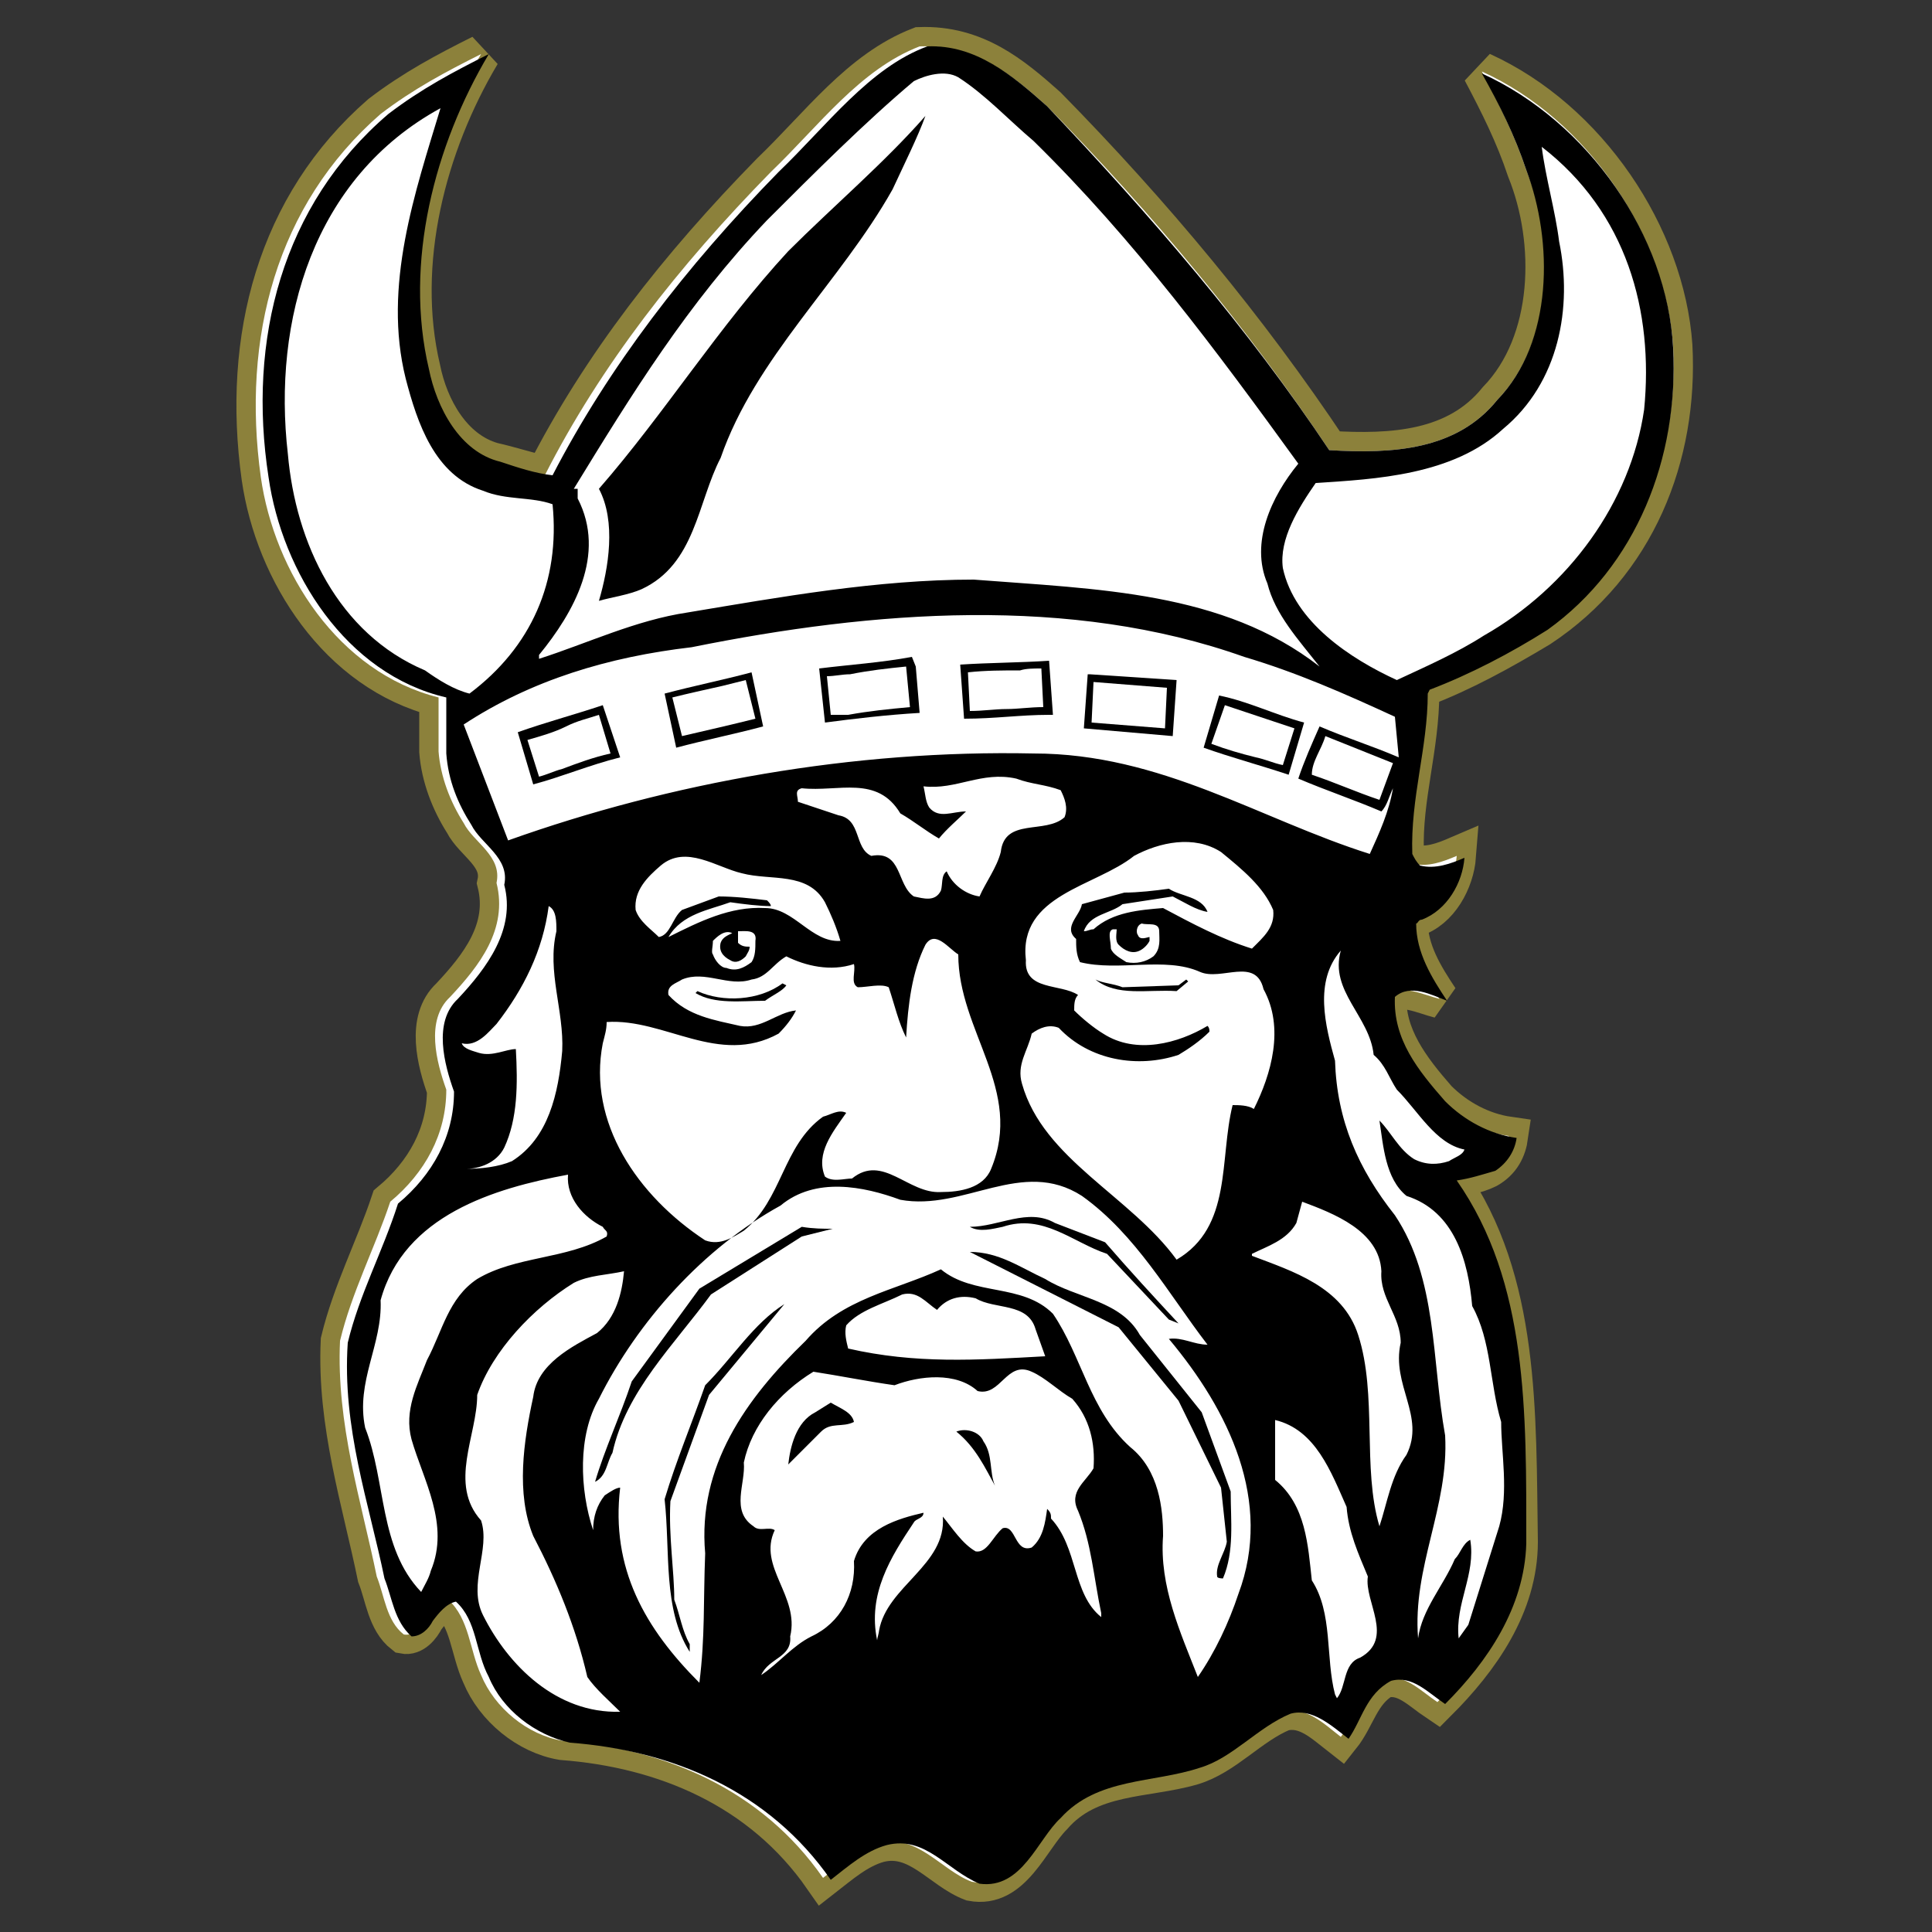 <?xml version="1.0" encoding="utf-8"?>
<!-- Generator: Adobe Illustrator 18.1.1, SVG Export Plug-In . SVG Version: 6.00 Build 0)  -->
<!DOCTYPE svg PUBLIC "-//W3C//DTD SVG 1.1//EN" "http://www.w3.org/Graphics/SVG/1.1/DTD/svg11.dtd">
<svg version="1.1" xmlns="http://www.w3.org/2000/svg" xmlns:xlink="http://www.w3.org/1999/xlink" x="0px" y="0px"
	 viewBox="0 0 100 100" enable-background="new 0 0 100 100" xml:space="preserve">
<rect x="0" y="0" width="100" height="100" fill="#333333" stroke="none"/>
<g id="AREA_3">
	<path fill="none" stroke="#8C813B" stroke-width="2" stroke-linecap="square" stroke-miterlimit="2" d="M54.2,5.5
		c5.5,5.6,10.4,11.5,14.6,17.8c3.3,0.2,6.6,0,8.7-2.6c2.9-3,3-8.2,1.5-11.9c-0.6-1.8-1.4-3.4-2.3-5.1c5.5,2.5,9.5,8.5,9.9,14.2
		c0.3,5.7-1.9,11.3-6.9,14.6c-2,1.2-4,2.3-6.1,3.1l-0.1,0.2c0,2.9-0.9,5.5-0.8,8.3c0.1,0.2,0.2,0.4,0.4,0.6c0.8,0.2,1.6-0.1,2.3-0.4
		c-0.1,1.3-0.9,2.8-2.2,3.2c-0.1-0.1-0.2,0.1-0.3,0.2c0,1.5,0.8,2.8,1.6,4c-0.8-0.2-2-0.8-2.7-0.2c-0.1,2.1,1.2,3.8,2.6,5.4
		c1,1,2.3,1.7,3.7,1.9c-0.1,0.7-0.4,1.3-1.1,1.7c-0.6,0.3-1.3,0.4-2,0.5c3.7,5.3,3.5,12.1,3.6,18.8c0,3.3-2,6.1-4.2,8.3
		c-0.9-0.6-1.7-1.5-2.8-1.2c-1.2,0.7-1.4,2-2.2,3c-0.9-0.7-1.8-1.6-3-1.3c-1.7,0.7-3,2.3-4.7,2.8c-2.4,0.7-5.3,0.4-7.2,2.6
		c-1.2,1.2-2.1,3.8-4.2,3.4c-1.6-0.6-2.8-2.5-4.8-2c-1.1,0.3-2,1.1-2.9,1.8c-3.2-4.6-8.2-6.7-13.5-7.1c-1.8-0.3-3.5-1.7-4.2-3.4
		c-0.6-1.3-0.6-2.9-1.7-3.9c-0.5,0.1-0.9,0.6-1.2,1c-0.2,0.4-0.6,0.9-1.1,0.8c-0.9-0.7-1-2-1.4-3c-0.8-3.9-2.1-7.9-1.9-12.2
		c0.6-2.5,1.8-4.8,2.6-7.2c1.8-1.5,2.9-3.5,2.9-5.8c-0.5-1.4-1.1-3.6,0.2-4.8c1.5-1.6,3-3.5,2.4-5.9c0.3-1.4-1.2-2.1-1.7-3.1
		c-0.7-1.1-1.2-2.4-1.3-3.7v-2.8c-5.2-1.3-8.5-6.5-9.2-11.4c-1-7.2,0.8-14.1,6.2-18.8c1.7-1.3,3.4-2.2,5.2-3.1
		c-2.8,4.7-4.4,10.8-3.1,16.3c0.4,2,1.6,4.2,3.7,4.8c0.9,0.2,1.8,0.5,2.7,0.7c2.9-5.7,6.9-10.8,11.7-15.7c2.5-2.4,4.6-5.3,7.7-6.5
		C50.5,2.3,52.4,3.9,54.2,5.5L54.2,5.5z"/>
</g>
<g id="AREA_2">
	<path fill="#FFFFFF" d="M54.2,5.5c5.5,5.6,10.4,11.5,14.6,17.8c3.3,0.2,6.6,0,8.7-2.6c2.9-3,3-8.2,1.5-11.9
		c-0.6-1.8-1.4-3.4-2.3-5.1c5.5,2.5,9.5,8.5,9.9,14.2c0.3,5.7-1.9,11.3-6.9,14.6c-2,1.2-4,2.3-6.1,3.1l-0.1,0.2
		c0,2.9-0.9,5.5-0.8,8.3c0.1,0.2,0.2,0.4,0.4,0.6c0.8,0.2,1.6-0.1,2.3-0.4c-0.1,1.3-0.9,2.8-2.2,3.2c-0.1-0.1-0.2,0.1-0.3,0.2
		c0,1.5,0.8,2.8,1.6,4c-0.8-0.2-2-0.8-2.7-0.2c-0.1,2.1,1.2,3.8,2.6,5.4c1,1,2.3,1.7,3.7,1.9c-0.1,0.7-0.4,1.3-1.1,1.7
		c-0.6,0.3-1.3,0.4-2,0.5c3.7,5.3,3.5,12.1,3.6,18.8c0,3.3-2,6.1-4.2,8.3c-0.9-0.6-1.7-1.5-2.8-1.2c-1.2,0.7-1.4,2-2.2,3
		c-0.9-0.7-1.8-1.6-3-1.3c-1.7,0.7-3,2.3-4.7,2.8c-2.4,0.7-5.3,0.4-7.2,2.6c-1.2,1.2-2.1,3.8-4.2,3.4c-1.6-0.6-2.8-2.5-4.8-2
		c-1.1,0.3-2,1.1-2.9,1.8c-3.2-4.6-8.2-6.7-13.5-7.1c-1.8-0.3-3.5-1.7-4.2-3.4c-0.6-1.3-0.6-2.9-1.7-3.9c-0.5,0.1-0.9,0.6-1.2,1
		c-0.2,0.4-0.6,0.9-1.1,0.8c-0.9-0.7-1-2-1.4-3c-0.8-3.9-2.1-7.9-1.9-12.2c0.6-2.5,1.8-4.8,2.6-7.2c1.8-1.5,2.9-3.5,2.9-5.8
		c-0.5-1.4-1.1-3.6,0.2-4.8c1.5-1.6,3-3.5,2.4-5.9c0.3-1.4-1.2-2.1-1.7-3.1c-0.7-1.1-1.2-2.4-1.3-3.7v-2.8
		c-5.2-1.3-8.5-6.5-9.2-11.4c-1-7.2,0.8-14.1,6.2-18.8c1.7-1.3,3.4-2.2,5.2-3.1c-2.8,4.7-4.4,10.8-3.1,16.3c0.4,2,1.6,4.2,3.7,4.8
		c0.9,0.2,1.8,0.5,2.7,0.7c2.9-5.7,6.9-10.8,11.7-15.7c2.5-2.4,4.6-5.3,7.7-6.5C50.5,2.3,52.4,3.9,54.2,5.5L54.2,5.5z"/>
</g>
<g id="AREA_1">
	<g id="DETAIL_1_">
		<path d="M86.6,18c-0.3-5.8-4.4-11.7-9.9-14.2C77.6,5.4,78.4,7,79,8.8c1.4,3.7,1.4,8.9-1.5,11.9c-2.1,2.6-5.4,2.8-8.7,2.6
			C64.6,17,59.6,11.2,54.2,5.5c-1.8-1.6-3.7-3.2-6.2-3.1c-3,1.1-5.2,4.1-7.7,6.5c-4.8,4.9-8.8,10.1-11.7,15.7
			c-0.9-0.1-1.8-0.4-2.7-0.7c-2.1-0.5-3.3-2.8-3.7-4.8c-1.3-5.5,0.3-11.6,3.1-16.3c-1.8,0.9-3.5,1.8-5.2,3.1
			c-5.5,4.7-7.3,11.7-6.2,18.8c0.7,4.9,4,10.2,9.2,11.4V39c0.1,1.4,0.6,2.6,1.3,3.7c0.5,1,2,1.7,1.7,3.1c0.6,2.3-0.9,4.3-2.4,5.9
			c-1.3,1.2-0.7,3.4-0.2,4.8c0,2.3-1.1,4.3-2.9,5.8c-0.8,2.5-2,4.7-2.6,7.2c-0.3,4.4,1.1,8.3,1.9,12.2c0.4,1,0.5,2.2,1.4,3
			c0.5,0,0.9-0.4,1.1-0.8c0.3-0.4,0.7-0.9,1.2-1c1.1,1,1,2.6,1.7,3.9c0.7,1.7,2.4,3,4.2,3.4c5.3,0.4,10.3,2.5,13.5,7.1
			c0.9-0.7,1.8-1.5,2.9-1.8c2-0.5,3.1,1.3,4.8,2c2.2,0.3,3-2.3,4.2-3.4c1.9-2.1,4.8-1.8,7.2-2.6c1.7-0.5,3-2.1,4.7-2.8
			c1.1-0.3,2.1,0.6,3,1.3c0.7-1,0.9-2.3,2.2-3c1.1-0.3,1.9,0.6,2.8,1.2c2.2-2.2,4.1-5,4.2-8.3c0-6.8,0.1-13.5-3.6-18.8
			c0.7-0.1,1.3-0.3,2-0.5c0.6-0.4,1-1,1.1-1.7c-1.4-0.2-2.7-0.9-3.7-1.9c-1.4-1.6-2.7-3.2-2.6-5.4c0.8-0.7,1.9-0.1,2.7,0.2
			c-0.8-1.2-1.6-2.5-1.6-4c0.1,0,0.1-0.2,0.3-0.2c1.3-0.5,2.1-1.9,2.2-3.2c-0.7,0.3-1.5,0.6-2.3,0.4c-0.2-0.2-0.3-0.4-0.4-0.6
			c-0.1-2.9,0.8-5.5,0.8-8.3l0.1-0.2c2.1-0.8,4.2-1.9,6.1-3.1C84.7,29.3,86.9,23.7,86.6,18z M29.7,25.3c3-4.9,5.9-9.6,10-13.9
			c2.4-2.4,5.1-5.1,7.6-7.2c0.6-0.3,1.6-0.6,2.3-0.2c1.4,0.9,2.6,2.2,3.9,3.3c5.2,5.1,9.5,10.9,13.7,16.7c-1.4,1.7-2.5,4.1-1.6,6.2
			c0.4,1.6,1.6,2.9,2.7,4.3c-5-3.9-11.5-4-17.9-4.5c-5,0-10,0.9-14.8,1.7c-2.7,0.4-5.2,1.6-7.7,2.4v-0.2c1.8-2.2,3.5-5.2,2-8.1V25.3
			z M22,34.7c-4.5-1.9-6.7-6.6-7.1-11.2c-0.8-6.9,1.3-14.3,7.9-17.9c-1.3,4.3-3,9.2-1.8,14c0.6,2.3,1.5,5,4,5.8
			c1.2,0.5,2.5,0.3,3.6,0.7c0.4,4-1.1,7.4-4.3,9.8C23.5,35.7,22.7,35.2,22,34.7z M25.7,53c1.4-1.8,2.4-3.8,2.7-6.1
			c0.4,0.2,0.4,0.8,0.4,1.3c-0.5,2.1,0.4,4.1,0.3,6.2c-0.2,2.2-0.7,4.5-2.6,5.7c-0.7,0.3-1.6,0.4-2.4,0.4c0.7,0,1.6-0.3,2-1.1
			c0.7-1.5,0.7-3.3,0.6-5.1c-0.5,0-1.2,0.4-1.9,0.2c-0.3-0.1-0.8-0.2-0.9-0.5C24.7,54.2,25.3,53.4,25.7,53z M22.1,70.4
			c-0.5,1.3-1.2,2.6-0.8,4.1c0.6,2.1,2,4.4,1,6.8c-0.1,0.4-0.3,0.7-0.5,1.1c-2.2-2.3-1.8-5.7-2.9-8.5c-0.5-2.4,0.9-4.3,0.8-6.6
			c1.2-4.4,5.9-5.8,9.7-6.5c-0.1,1.2,0.8,2.2,1.8,2.7c0.1,0.2,0.3,0.2,0.2,0.5c-2.1,1.2-4.7,1-6.7,2.2
			C23.2,67.2,22.9,68.9,22.1,70.4z M48.1,41.8c-0.2-0.3-0.2-0.7-0.3-1.1c1.7,0.2,3-0.8,4.8-0.4c0.8,0.3,1.5,0.3,2.3,0.6
			c0.2,0.4,0.4,0.9,0.2,1.4c-1,0.9-3.1,0-3.3,1.8c-0.2,0.8-0.8,1.6-1.1,2.3c-0.7-0.1-1.4-0.6-1.7-1.3c-0.3,0.2-0.2,0.7-0.3,1
			c-0.3,0.6-0.9,0.4-1.4,0.3c-0.9-0.6-0.6-2.4-2.2-2.1c-0.9-0.4-0.5-1.9-1.7-2.1l-2.1-0.7c0-0.3-0.2-0.6,0.2-0.7
			c1.9,0.2,3.9-0.7,5.1,1.3c0.7,0.4,1.3,0.9,2,1.3c0.4-0.5,1-1,1.4-1.4C49.3,42,48.6,42.4,48.1,41.8z M57.6,48.1c0.1,0,0.1,0,0.2,0
			c0,0.2-0.1,0.6,0.1,0.8c0.3,0.3,0.7,0.5,1.1,0.3c0.2-0.1,0.4-0.3,0.5-0.5v-0.2c-0.1,0-0.5,0.2-0.6-0.1c-0.1-0.1-0.1-0.5,0.2-0.6
			c0.3,0.1,0.9-0.1,0.9,0.4c0,0.4,0.1,0.9-0.3,1.3c-0.4,0.3-0.9,0.4-1.4,0.3c-0.3-0.2-0.7-0.4-0.8-0.7
			C57.5,48.7,57.3,48.2,57.6,48.1z M56.6,48.1c-0.2,0-0.3,0.1-0.5,0.1c0.3-0.9,1.4-0.9,2-1.4l2.6-0.4c0.6,0.3,1.2,0.7,1.8,0.8
			c-0.3-0.8-1.4-0.8-2-1.2c-0.7,0.1-1.6,0.2-2.3,0.2L56,46.8c-0.1,0.6-1,1.2-0.3,1.8c0,0.4,0,0.8,0.2,1.2c2,0.5,4.4-0.3,6.2,0.5
			c1.1,0.5,2.9-0.8,3.3,0.9c1.1,2,0.4,4.4-0.5,6.2c-0.3-0.2-0.8-0.2-1.1-0.2c-0.7,2.8,0,6.3-2.9,8c-2.4-3.3-6.9-5.2-8-9.1
			c-0.3-1,0.3-1.7,0.5-2.6c0.4-0.3,0.9-0.5,1.4-0.3c1.6,1.7,4.1,2.1,6.2,1.4c0.5-0.3,1.1-0.7,1.6-1.2c0-0.1,0-0.2-0.1-0.3
			c-1.5,0.9-3.7,1.5-5.4,0.4c-0.5-0.3-1.1-0.8-1.5-1.2c0-0.3,0-0.6,0.2-0.8c-0.9-0.6-2.8-0.2-2.7-1.8c-0.4-3.4,3.6-3.8,5.6-5.4
			c1.3-0.7,3.1-1.1,4.5-0.2c1.1,0.9,2.2,1.8,2.7,3c0.1,0.9-0.5,1.4-1.1,2c-1.6-0.5-3.1-1.3-4.6-2.1C59,47.1,57.6,47.2,56.6,48.1z
			 M42.7,46.7c0.3,0.6,0.6,1.3,0.8,2c-1.5,0.1-2.4-1.7-3.9-1.7c-1.8-0.1-3.4,0.7-5,1.5c0.7-1.2,2.1-1.4,3.2-1.8
			c0.7,0.1,1.5,0.2,2.1,0.2c0-0.1-0.1-0.2-0.2-0.3c-0.8-0.1-1.7-0.2-2.5-0.2l-1.9,0.7c-0.5,0.4-0.6,1.3-1.2,1.4
			c-0.4-0.4-1-0.8-1.2-1.4c-0.1-1,0.6-1.7,1.3-2.3c1.3-1.1,2.9,0.1,4.2,0.4C39.9,45.6,41.8,45.1,42.7,46.7z M36.9,48.7
			c0.2-0.2,0.6-0.6,1-0.4c-0.2,0.1-0.5,0.2-0.6,0.5c-0.1,0.4,0.1,0.7,0.5,0.9c0.3,0.2,0.6,0,0.8-0.2c0.1-0.2,0.2-0.3,0.2-0.5
			c-0.2,0-0.4,0-0.6-0.2l0-0.6c0.4,0,1-0.1,0.9,0.5c0,0.4,0,0.8-0.2,1.1c-0.4,0.3-0.8,0.5-1.3,0.3c-0.3,0-0.6-0.4-0.7-0.7
			C36.8,49.3,36.9,49,36.9,48.7z M40.3,53.5c0.4-0.4,0.7-0.8,0.9-1.2c-1,0.1-1.8,1-2.9,0.8c-1.3-0.3-2.7-0.5-3.7-1.6
			c-0.1-0.5,0.4-0.6,0.7-0.8c1.2-0.5,2.4,0.4,3.6,0c0.8-0.1,1.1-0.8,1.8-1.2c1,0.5,2.3,0.8,3.5,0.4c0.1,0.4-0.2,1,0.2,1.2
			c0.5,0,1.2-0.2,1.6,0c0.3,0.9,0.5,1.8,0.9,2.6c0.1-1.7,0.3-3.4,1-4.8c0.5-0.8,1.2,0.2,1.7,0.5c0,4,3.4,7,1.7,11.1
			c-0.4,1-1.6,1.2-2.6,1.2c-1.7,0.1-3-2-4.6-0.7c-0.4,0-1,0.2-1.4-0.1c-0.5-1.2,0.4-2.3,1.1-3.3c-0.4-0.2-0.8,0.1-1.2,0.2
			c-2.1,1.5-2.1,4.3-4.1,5.9c-0.5,0.3-1.2,0.8-2,0.5c-3.5-2.3-6.1-6.1-5.3-10.2c0.1-0.4,0.2-0.7,0.2-1.1
			C34.4,52.7,37.2,55.2,40.3,53.5z M25,83.6c-0.8-1.6,0.4-3.4-0.1-4.9c-1.7-1.9-0.2-4.4-0.2-6.5c0.8-2.3,2.9-4.5,5-5.8
			c0.8-0.4,1.7-0.4,2.6-0.6c-0.1,1.1-0.4,2.4-1.4,3.2c-1.3,0.7-3.1,1.6-3.3,3.3c-0.5,2.3-0.9,5,0,7.2c1.2,2.3,2.2,4.7,2.8,7.3
			c0.4,0.6,1.2,1.3,1.7,1.8C28.8,88.7,26.3,86.2,25,83.6z M57,83.7c-1.5-1.2-1.2-3.6-2.6-5.1c0-0.2,0-0.3-0.2-0.5
			c-0.1,0.7-0.2,1.5-0.8,2c-0.9,0.3-0.8-1.2-1.5-1c-0.5,0.4-0.8,1.3-1.4,1.2c-0.7-0.4-1.2-1.2-1.7-1.8c0.2,2.5-2.9,3.6-3.3,5.9
			c0,0.1-0.1,0.4-0.1,0.5c-0.5-2.4,0.7-4.3,1.9-6.1c0.1-0.2,0.5-0.2,0.5-0.5c-1.3,0.3-3.1,0.8-3.6,2.5c0.1,1.7-0.7,3.2-2.2,3.9
			c-1,0.5-1.7,1.4-2.6,2c0.4-0.9,1.6-0.9,1.5-2c0.5-2.1-1.7-3.6-0.8-5.5c-0.3-0.2-0.8,0.1-1.1-0.2c-1.2-0.8-0.4-2.2-0.5-3.3
			c0.4-1.9,1.8-3.6,3.6-4.7c1.3,0.2,2.8,0.5,4.2,0.7c1.3-0.5,3.2-0.7,4.3,0.3c1.2,0.3,1.5-1.6,2.8-1c0.7,0.3,1.4,1,2.1,1.4
			c0.9,1,1.2,2.3,1.1,3.6c-0.4,0.7-1.3,1.2-0.8,2.2c0.7,1.7,0.8,3.4,1.2,5.3L57,83.7z M43.8,68.6c0.7-0.8,1.9-1.1,2.9-1.6
			c0.8-0.2,1.2,0.4,1.8,0.8c0.5-0.6,1.2-0.8,2-0.6c1,0.6,2.7,0.2,3.1,1.6l0.5,1.4c-3.6,0.2-6.7,0.4-10.2-0.4
			C43.8,69.4,43.7,69,43.8,68.6z M64.1,82.5c-0.5,1.5-1.2,3-2.1,4.3c-0.9-2.3-2-4.7-1.8-7.3c0-1.4-0.2-3.4-1.7-4.6
			c-2.1-1.9-2.5-4.7-4-6.9c-1.6-1.6-4.1-0.9-5.8-2.3c-2.4,1.1-5.1,1.5-7,3.7c-3.1,3-5.6,6.5-5.2,11c-0.1,2.5,0,4.3-0.3,6.7
			c-2.8-2.8-4.6-5.9-4.1-10.1c-0.2,0-0.5,0.2-0.8,0.4c-0.4,0.5-0.6,1.1-0.6,1.8c-0.7-2.1-0.8-4.9,0.3-6.8c2-4,5.4-7.8,9.4-10
			c1.8-1.5,4.3-1,6.2-0.3c3.3,0.6,6.3-2.2,9.4-0.2c2.8,2,4.5,5.1,6.5,7.7c-0.7,0-1.3-0.4-2-0.3C63.6,73,65.9,77.7,64.1,82.5z
			 M70.4,85.8c-0.9,0.3-0.7,1.5-1.2,2.1l-0.1-0.2c-0.5-1.9-0.1-4.2-1.2-5.9c-0.2-1.8-0.3-3.9-1.9-5.2l0-3.1c2.1,0.5,2.9,2.7,3.7,4.5
			c0.1,1.3,0.6,2.4,1.1,3.6C70.6,82.9,72.2,84.8,70.4,85.8z M72.8,75.3c-0.8,1.1-1,2.5-1.4,3.7c-0.9-3-0.1-6.8-1.1-9.9
			c-0.8-2.5-3.4-3.3-5.5-4.1v-0.1c0.8-0.4,1.8-0.7,2.3-1.6l0.3-1.1c1.6,0.6,4,1.5,4.1,3.6c-0.1,1.4,1,2.3,1,3.7
			C72,71.7,73.8,73.3,72.8,75.3z M72.3,56.4c1.1,1.1,2,2.8,3.5,3.1c-0.1,0.3-0.5,0.4-0.8,0.6c-0.6,0.2-1.2,0.2-1.8-0.1
			c-0.8-0.5-1.2-1.4-1.8-2c0.2,1.3,0.3,3,1.4,3.9c2.5,0.8,3.2,3.4,3.4,5.7c1,1.8,0.9,4,1.5,6c0,1.6,0.4,3.6-0.1,5.4L76,84.1
			l-0.5,0.7c-0.2-1.8,0.9-3.3,0.6-5.1c-0.4,0.2-0.5,0.7-0.8,1c-0.6,1.4-1.7,2.6-1.9,4.1c-0.3-3.7,1.6-6.8,1.4-10.5
			c-0.7-3.9-0.4-8.1-2.6-11.4c-1.9-2.4-3-4.9-3.1-8c-0.5-1.8-1.1-4.1,0.3-5.7c-0.6,2.1,1.5,3.4,1.7,5.4
			C71.7,55.1,71.9,55.8,72.3,56.4z M68.3,37.6c-0.4,0.9-0.8,1.8-1.1,2.7c1.4,0.6,2.9,1.1,4.3,1.7c0.3-0.3,0.4-0.8,0.6-1.2
			c-0.2,1.2-0.7,2.3-1.2,3.4C65.2,42.4,60.1,39,53.5,39c-9.3-0.2-18.8,1.5-27.2,4.5l-2.3-6c3.5-2.3,7.5-3.5,11.8-4
			c9.4-1.9,19.6-2.7,28.6,0.5c2.7,0.8,5.2,1.9,7.8,3.1l0.2,2.1C71,38.6,69.7,38.2,68.3,37.6z M72.1,39.5l-0.7,1.9
			c-1.2-0.4-2.3-0.9-3.5-1.3c0-0.7,0.5-1.3,0.7-2L72.1,39.5z M85.1,21.2c-0.7,4.8-3.9,9.2-8.3,11.7c-1.4,0.9-3,1.6-4.5,2.3
			c-2.4-1.1-5.3-3-5.9-5.8c-0.2-1.5,0.8-3.1,1.7-4.4c3.1-0.2,7.1-0.4,9.7-2.8c2.9-2.4,3.6-6.3,2.9-9.7c-0.2-1.6-0.7-3.3-0.9-4.9
			C84.2,11,85.6,16.1,85.1,21.2z"/>
		<g>
			<path d="M44.2,73.6c-0.6,0.3-1.2,0-1.7,0.5l-1.7,1.7c0.1-0.9,0.4-2.2,1.4-2.7l0.8-0.5C43.5,72.9,44.1,73.1,44.2,73.6L44.2,73.6z"
				/>
			<path d="M50.9,74.6c0.5,0.7,0.3,1.6,0.6,2.3c-0.5-0.9-1-2-2-2.8C50,73.9,50.7,74.1,50.9,74.6L50.9,74.6z"/>
			<path d="M34.7,77.7c-0.1,1.8,0.2,3.6,0.2,5.1c0.3,0.8,0.4,1.6,0.8,2.3l0,0.4h0c-1.4-2.2-1-5.2-1.3-7.9c0.6-2,1.4-3.9,2.1-5.9
				c1.4-1.4,2.5-3.2,4.1-4.2l-3.9,4.7L34.7,77.7L34.7,77.7z"/>
			<path d="M57.2,64.3c1.3,1.5,2.5,2.8,3.8,4.2l-0.5-0.2l-3.2-3.4c-1.8-0.6-3.3-2.1-5.4-1.4c-0.5,0.1-1.2,0.3-1.7,0
				c1.5,0,3-1,4.4-0.2L57.2,64.3L57.2,64.3z"/>
			<path d="M43.1,63.6L41.5,64l-4.7,3c-1.9,2.6-4.4,5-5.1,8.2c-0.3,0.5-0.3,1.2-0.9,1.5c0.5-1.7,1.3-3.4,1.9-5.2l3.5-4.8l5.3-3.2
				C42.1,63.6,42.6,63.6,43.1,63.6L43.1,63.6z"/>
			<path d="M54.1,66.2c1.6,1,3.9,1.1,4.9,2.9l3.2,4l1.5,4.1c0,1.5,0.2,3.1-0.4,4.5c0,0-0.3,0-0.3-0.1c-0.1-0.6,0.4-1.2,0.5-1.8
				L63.2,77L61,72.5l-3.1-3.8l-7.7-3.9C51.7,64.8,52.8,65.6,54.1,66.2L54.1,66.2z"/>
			<path d="M58.1,51.1l2.9-0.1l0.4-0.3l0.1,0.1l-0.6,0.5c-1.5-0.1-3.1,0.3-4.2-0.6C57.1,50.9,57.6,50.9,58.1,51.1L58.1,51.1z"/>
			<path d="M40.7,51c-0.2,0.3-0.7,0.5-1.1,0.8c-1.2,0-2.6,0.2-3.6-0.4l0.1-0.1c1.3,0.6,3.2,0.5,4.4-0.4L40.7,51L40.7,51z"/>
			<path d="M63.4,36.5c0.6,0.2,1.2,0.4,1.8,0.6c0.6,0.2,1.2,0.4,1.8,0.6l-0.6,1.9c-0.5-0.1-0.9-0.3-1.4-0.4
				c-0.8-0.2-1.5-0.4-2.3-0.7L63.4,36.5 M63.1,36l-0.8,2.7c1.4,0.5,2.9,0.9,4.4,1.4l0.8-2.7C66,37,64.6,36.3,63.1,36L63.1,36z"/>
			<path d="M31,37l0.6,2c-0.9,0.2-1.7,0.5-2.5,0.8c-0.4,0.1-0.8,0.3-1.2,0.4l-0.6-1.9c0.7-0.2,1.4-0.4,2-0.7
				C29.9,37.3,30.4,37.2,31,37 M31.2,36.5c-1.5,0.5-3,0.9-4.4,1.4l0.8,2.7c1.5-0.4,2.9-1,4.5-1.4L31.2,36.5L31.2,36.5z"/>
			<path d="M46.9,34.5L46.9,34.5l0.2,2.1c-1.1,0.1-2.1,0.2-3.2,0.4L43,37l-0.2-2c0.4,0,0.8-0.1,1.2-0.1C45,34.7,45.9,34.6,46.9,34.5
				 M47.2,34c-1.6,0.3-3.2,0.4-4.8,0.6l0.3,2.8c1.5-0.2,3.2-0.4,4.9-0.5l-0.2-2.4L47.2,34L47.2,34z"/>
			<path d="M53.9,34.6l0.1,2c-0.7,0-1.3,0.1-1.9,0.1c-0.6,0-1.2,0.1-1.9,0.1l-0.1-2c0.9-0.1,1.8-0.1,2.7-0.1
				C53.1,34.6,53.5,34.6,53.9,34.6 M54.3,34.2c-1.5,0.1-3.1,0.1-4.6,0.2l0.2,2.8c1.6,0,2.9-0.2,4.4-0.2c0.1,0,0.1,0,0.2,0L54.3,34.2
				L54.3,34.2z"/>
			<path d="M38.6,35.2l0.5,2c-1.2,0.3-2.5,0.6-3.8,0.9l-0.5-2c0.8-0.2,1.7-0.4,2.6-0.6C37.8,35.4,38.2,35.3,38.6,35.2 M38.9,34.8
				c-1.5,0.4-3,0.7-4.5,1.1l0.6,2.8c1.5-0.4,3-0.7,4.5-1.1L38.9,34.8L38.9,34.8z"/>
			<path d="M56.6,35.3l3.8,0.3l-0.1,2.1l-3.8-0.3L56.6,35.3 M56.4,34.9l-0.1,0l-0.2,2.8l4.6,0.4l0.2-2.9L56.4,34.9L56.4,34.9z"/>
			<path d="M46.2,9.8c-2.7,4.8-7.1,8.7-8.9,13.9c-1.2,2.3-1.3,5.5-4.1,6.8c-0.7,0.3-1.5,0.4-2.2,0.6c0.5-1.7,0.9-4.1,0-5.8
				c3.4-3.9,6.2-8.4,9.8-12.3c2.3-2.3,5-4.6,7.1-7C47.5,7.1,46.8,8.5,46.2,9.8L46.2,9.8z"/>
		</g>
	</g>
</g>
</svg>
